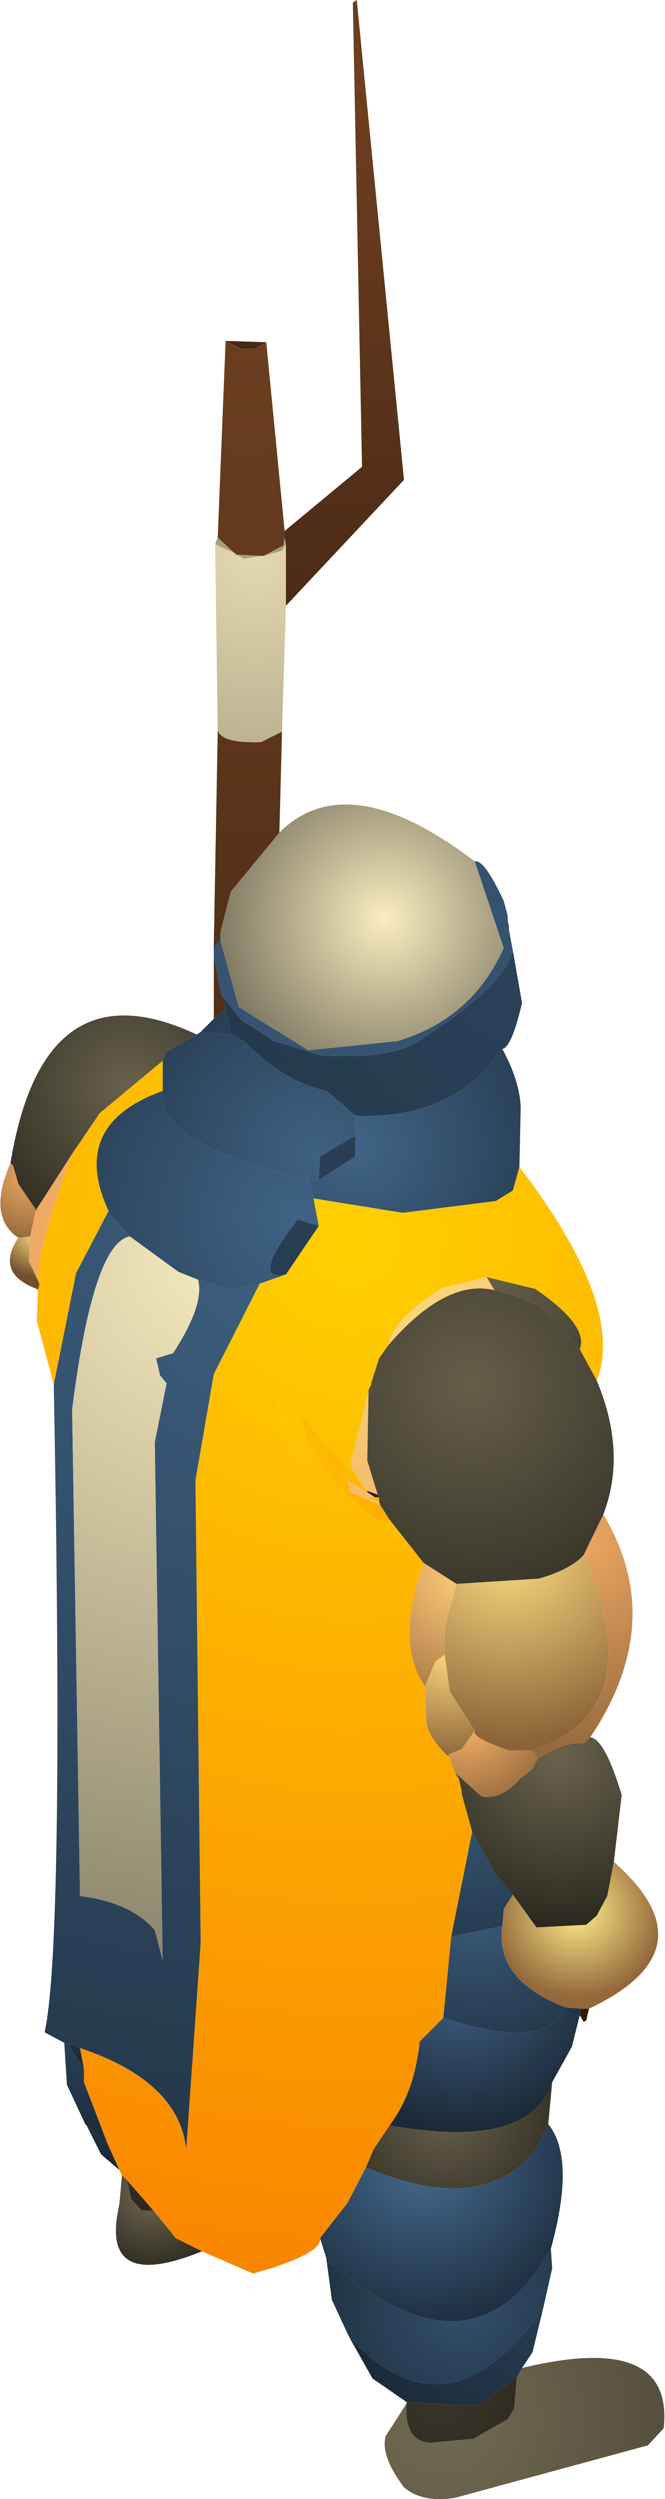 <?xml version="1.0" encoding="UTF-8" standalone="no"?>
<svg xmlns:ffdec="https://www.free-decompiler.com/flash" xmlns:xlink="http://www.w3.org/1999/xlink" ffdec:objectType="shape" height="95.3px" width="25.35px" xmlns="http://www.w3.org/2000/svg">
  <g transform="matrix(1.0, 0.0, 0.0, 1.0, 11.8, 86.8)">
    <path d="M-0.95 -66.55 L2.0 -69.0 1.65 -86.7 1.8 -86.8 3.6 -68.5 -0.9 -63.7 -0.9 -66.05 -0.95 -66.3 -0.95 -66.55" fill="url(#gradient0)" fill-rule="evenodd" stroke="none"/>
    <path d="M6.3 -53.95 Q6.65 -54.05 7.4 -52.45 L7.55 -51.9 7.55 -51.7 7.6 -51.5 7.6 -51.35 7.75 -50.55 Q7.45 -49.2 4.15 -47.1 3.1 -46.4 0.45 -46.55 L-1.35 -47.1 -2.6 -47.9 -3.35 -48.85 -3.35 -48.9 -3.4 -49.0 -3.65 -50.35 -3.65 -50.65 -3.6 -50.75 -3.4 -50.95 -2.7 -48.4 -0.05 -46.75 3.35 -47.1 Q6.2 -47.95 7.4 -50.65 L6.3 -53.95" fill="url(#gradient1)" fill-rule="evenodd" stroke="none"/>
    <path d="M-1.15 -55.05 Q1.45 -57.65 6.3 -53.95 L7.4 -50.65 Q6.2 -47.95 3.35 -47.1 L-0.05 -46.75 -2.7 -48.4 -3.4 -50.95 -3.4 -51.25 -3.0 -52.8 -1.15 -55.05" fill="url(#gradient2)" fill-rule="evenodd" stroke="none"/>
    <path d="M7.75 -50.55 L8.1 -48.55 Q7.7 -46.85 7.35 -46.8 5.5 -44.1 1.75 -44.25 L0.65 -45.2 Q-1.0 -45.55 -2.5 -47.1 L-3.0 -47.35 -3.2 -48.35 -3.35 -48.85 -2.6 -47.9 -1.35 -47.1 0.45 -46.55 Q3.1 -46.4 4.15 -47.1 7.45 -49.2 7.75 -50.55" fill="url(#gradient3)" fill-rule="evenodd" stroke="none"/>
    <path d="M7.35 -46.8 Q8.0 -45.6 8.05 -44.6 L8.0 -42.3 7.75 -41.4 7.1 -41.0 3.55 -40.55 0.15 -41.1 -0.05 -41.8 0.35 -41.8 1.75 -42.7 1.75 -43.5 1.75 -44.25 Q5.5 -44.1 7.35 -46.8 M-4.15 -47.45 L-3.65 -47.95 -3.2 -48.35 -3.0 -47.35 -4.15 -47.45" fill="url(#gradient4)" fill-rule="evenodd" stroke="none"/>
    <path d="M-4.3 -47.35 L-4.15 -47.45 -3.0 -47.35 -2.5 -47.1 Q-1.0 -45.55 0.65 -45.2 L1.75 -44.25 1.75 -43.5 0.4 -42.7 0.35 -41.8 -0.05 -41.8 Q-5.9 -43.2 -5.6 -45.2 L-5.6 -46.35 -5.45 -46.7 -4.3 -47.35" fill="url(#gradient5)" fill-rule="evenodd" stroke="none"/>
    <path d="M8.0 -42.3 Q12.05 -37.0 10.95 -34.15 L10.3 -35.35 Q10.65 -36.25 8.6 -37.65 L6.75 -38.1 5.1 -37.7 Q3.2 -36.55 3.0 -35.5 L2.65 -35.0 2.35 -34.05 2.35 -34.0 2.25 -33.8 2.25 -33.75 1.55 -30.95 1.95 -30.25 -0.2 -32.7 -0.3 -32.8 -0.2 -32.15 -1.4 -34.65 -1.15 -32.8 -0.45 -31.25 1.1 -30.1 1.3 -29.95 1.5 -29.7 1.65 -29.6 2.5 -28.85 3.05 -28.85 4.35 -27.2 Q3.25 -24.15 4.4 -22.5 L4.45 -21.25 Q4.45 -20.65 5.2 -19.9 L5.3 -19.85 5.55 -19.2 5.7 -18.95 5.8 -18.5 5.8 -18.4 6.2 -16.95 5.4 -12.95 5.1 -9.85 4.2 -8.95 Q4.0 -7.0 3.05 -5.75 L2.45 -4.85 2.15 -4.15 1.45 -2.8 0.4 -1.45 Q0.5 -0.85 -2.15 -0.1 L-4.1 -0.95 -5.1 -1.45 -5.95 -2.5 -6.95 -3.65 -7.15 -3.85 -7.25 -4.05 -7.7 -5.05 -8.6 -7.4 -8.6 -7.9 -8.75 -8.7 Q-5.0 -7.45 -4.7 -4.85 L-4.15 -12.7 -4.35 -30.35 -3.65 -34.4 -1.9 -37.85 -0.9 -38.2 0.35 -40.05 0.15 -41.1 3.55 -40.55 7.1 -41.0 7.75 -41.4 8.0 -42.3 M-9.75 -34.0 L-10.4 -36.45 -10.35 -37.6 -10.35 -37.65 -10.3 -37.8 -10.3 -37.85 Q-10.6 -38.5 -9.05 -42.8 L-8.0 -44.35 -5.6 -46.35 -5.6 -45.2 Q-9.2 -43.9 -7.65 -40.6 L-7.7 -40.55 -8.9 -38.25 -9.75 -34.0" fill="url(#gradient6)" fill-rule="evenodd" stroke="none"/>
    <path d="M1.75 -43.5 L1.75 -42.7 0.35 -41.8 0.4 -42.7 1.75 -43.5" fill="url(#gradient7)" fill-rule="evenodd" stroke="none"/>
    <path d="M-0.05 -41.8 L0.15 -41.1 0.35 -40.05 -0.45 -40.3 Q-2.3 -37.9 -0.9 -38.2 L-1.9 -37.85 -2.95 -37.6 -4.25 -38.0 -5.0 -38.3 -6.85 -39.65 -7.65 -40.55 -7.65 -40.6 Q-9.2 -43.9 -5.6 -45.2 -5.9 -43.2 -0.05 -41.8" fill="url(#gradient8)" fill-rule="evenodd" stroke="none"/>
    <path d="M3.0 -35.5 Q3.2 -36.55 5.1 -37.7 L6.75 -38.1 7.05 -37.6 Q5.2 -38.05 3.0 -35.5 M2.25 -33.75 L2.2 -31.1 2.6 -29.8 2.2 -29.95 1.95 -30.25 1.55 -30.95 2.25 -33.75 M2.65 -29.55 L2.7 -29.4 1.55 -29.9 1.45 -30.35 2.2 -29.9 2.5 -29.7 2.1 -29.7 2.65 -29.55 M-10.45 -40.6 L-10.4 -40.7 -9.05 -42.8 Q-10.6 -38.5 -10.3 -37.85 L-10.7 -38.7 -10.65 -39.65 -10.45 -40.6" fill="url(#gradient9)" fill-rule="evenodd" stroke="none"/>
    <path d="M6.75 -38.1 L8.6 -37.65 Q10.65 -36.25 10.3 -35.35 L9.25 -36.55 Q8.6 -37.25 7.05 -37.6 L6.75 -38.1" fill="url(#gradient10)" fill-rule="evenodd" stroke="none"/>
    <path d="M0.35 -31.1 L0.15 -31.35 -0.2 -32.15 -0.3 -32.8 -0.2 -32.7 1.95 -30.25 2.2 -29.95 2.2 -29.9 1.45 -30.35 0.35 -31.1" fill="url(#gradient11)" fill-rule="evenodd" stroke="none"/>
    <path d="M0.15 -31.35 L0.35 -31.1 1.1 -30.1 -0.45 -31.25 -1.15 -32.8 0.15 -31.35" fill="url(#gradient12)" fill-rule="evenodd" stroke="none"/>
    <path d="M10.95 -34.15 Q12.1 -31.4 11.2 -29.05 L10.45 -27.5 Q9.95 -26.95 8.75 -26.6 L5.6 -26.4 4.35 -27.2 3.05 -28.85 2.7 -29.4 2.65 -29.55 2.65 -29.7 2.6 -29.8 2.2 -31.1 2.25 -33.75 2.25 -33.8 2.35 -34.0 2.35 -34.05 2.65 -35.0 3.0 -35.5 Q5.2 -38.05 7.05 -37.6 8.6 -37.25 9.25 -36.55 L10.3 -35.35 10.95 -34.15" fill="url(#gradient13)" fill-rule="evenodd" stroke="none"/>
    <path d="M2.6 -29.8 L2.65 -29.7 2.5 -29.7 2.2 -29.9 2.2 -29.95 2.6 -29.8" fill="url(#gradient14)" fill-rule="evenodd" stroke="none"/>
    <path d="M2.65 -29.7 L2.65 -29.55 2.1 -29.7 2.5 -29.7 2.65 -29.7 M0.35 -31.1 L1.45 -30.35 1.55 -29.9 1.3 -29.95 1.1 -30.1 0.35 -31.1" fill="url(#gradient15)" fill-rule="evenodd" stroke="none"/>
    <path d="M2.7 -29.4 L3.05 -28.85 2.5 -28.85 1.65 -29.6 1.5 -29.7 1.3 -29.95 1.55 -29.9 2.7 -29.4" fill="url(#gradient16)" fill-rule="evenodd" stroke="none"/>
    <path d="M5.6 -26.4 L8.75 -26.6 Q9.95 -26.95 10.45 -27.5 13.05 -21.6 8.5 -20.05 L7.6 -20.05 Q6.15 -20.55 6.3 -20.8 L5.35 -22.3 5.15 -23.7 5.15 -24.75 5.6 -26.4" fill="url(#gradient17)" fill-rule="evenodd" stroke="none"/>
    <path d="M4.35 -27.2 L5.6 -26.4 5.15 -24.75 5.15 -23.7 4.8 -23.45 4.4 -22.5 Q3.25 -24.15 4.35 -27.2" fill="url(#gradient18)" fill-rule="evenodd" stroke="none"/>
    <path d="M11.2 -29.05 Q13.65 -24.95 10.7 -20.55 L10.45 -20.3 Q9.9 -20.45 8.7 -19.75 L8.5 -20.05 Q13.05 -21.6 10.45 -27.5 L11.2 -29.05" fill="url(#gradient19)" fill-rule="evenodd" stroke="none"/>
    <path d="M10.7 -20.55 Q11.25 -20.5 11.9 -18.35 L11.6 -15.8 11.35 -14.5 10.95 -13.75 10.55 -13.4 8.65 -13.3 7.75 -14.55 7.05 -15.4 6.2 -16.95 5.8 -18.4 5.8 -18.5 5.7 -18.95 5.55 -19.2 6.55 -18.3 Q7.3 -18.15 8.0 -18.95 L8.5 -19.35 8.7 -19.75 Q9.9 -20.45 10.45 -20.3 L10.7 -20.55" fill="url(#gradient20)" fill-rule="evenodd" stroke="none"/>
    <path d="M11.6 -15.8 Q15.4 -12.45 10.65 -10.2 L10.35 -10.2 9.75 -10.25 Q7.05 -11.3 7.35 -13.35 L7.4 -14.0 7.75 -14.55 8.65 -13.3 10.55 -13.4 10.95 -13.75 11.35 -14.5 11.6 -15.8" fill="url(#gradient21)" fill-rule="evenodd" stroke="none"/>
    <path d="M5.15 -23.7 L5.35 -22.3 6.3 -20.8 5.8 -20.1 5.3 -19.9 5.2 -19.9 Q4.45 -20.65 4.45 -21.25 L4.4 -22.5 4.8 -23.45 5.15 -23.7" fill="url(#gradient22)" fill-rule="evenodd" stroke="none"/>
    <path d="M5.2 -19.9 L5.3 -19.9 5.3 -19.85 5.2 -19.9" fill="url(#gradient23)" fill-rule="evenodd" stroke="none"/>
    <path d="M8.7 -19.75 L8.5 -19.35 8.0 -18.95 Q7.3 -18.15 6.55 -18.3 L5.55 -19.2 5.3 -19.85 5.3 -19.9 5.8 -20.1 6.3 -20.8 Q6.15 -20.55 7.6 -20.05 L8.5 -20.05 8.7 -19.75" fill="url(#gradient24)" fill-rule="evenodd" stroke="none"/>
    <path d="M6.2 -16.95 L7.05 -15.4 7.75 -14.55 7.4 -14.0 7.35 -13.35 5.4 -12.95 6.2 -16.95" fill="url(#gradient25)" fill-rule="evenodd" stroke="none"/>
    <path d="M5.4 -12.95 L7.35 -13.35 Q7.05 -11.3 9.75 -10.25 9.05 -8.55 5.1 -9.85 L5.4 -12.95" fill="url(#gradient26)" fill-rule="evenodd" stroke="none"/>
    <path d="M10.3 -9.95 L10.0 -8.75 9.25 -7.4 Q8.4 -4.8 3.05 -5.75 4.0 -7.0 4.2 -8.95 L5.1 -9.85 Q9.05 -8.55 9.75 -10.25 L10.35 -10.2 10.3 -9.95" fill="url(#gradient27)" fill-rule="evenodd" stroke="none"/>
    <path d="M9.25 -7.4 L9.1 -5.8 8.65 -4.85 Q6.6 -2.25 2.15 -4.15 L2.45 -4.85 3.05 -5.75 Q8.4 -4.8 9.25 -7.4" fill="url(#gradient28)" fill-rule="evenodd" stroke="none"/>
    <path d="M9.1 -5.8 Q10.15 -4.5 9.2 -1.05 6.25 4.25 0.7 -0.6 L0.7 -0.65 0.65 -0.65 0.4 -1.45 1.45 -2.8 2.15 -4.15 Q6.6 -2.25 8.65 -4.85 L9.1 -5.8" fill="url(#gradient29)" fill-rule="evenodd" stroke="none"/>
    <path d="M0.65 -0.6 L0.65 -0.65 0.7 -0.65 0.7 -0.6 0.65 -0.6" fill="url(#gradient30)" fill-rule="evenodd" stroke="none"/>
    <path d="M9.2 -1.05 L9.25 -0.3 8.9 1.25 Q5.25 6.4 1.5 2.3 L0.85 0.9 0.65 -0.6 0.7 -0.6 Q6.25 4.25 9.2 -1.05" fill="url(#gradient31)" fill-rule="evenodd" stroke="none"/>
    <path d="M10.65 -10.2 L10.55 -9.75 10.45 -9.7 10.3 -9.95 10.35 -10.2 10.65 -10.2" fill="url(#gradient32)" fill-rule="evenodd" stroke="none"/>
    <path d="M-3.2 -73.8 L-1.65 -73.75 -2.1 -73.5 -2.6 -73.5 -3.2 -73.8" fill="url(#gradient33)" fill-rule="evenodd" stroke="none"/>
    <path d="M-0.95 -66.55 L-0.95 -66.3 -1.0 -66.0 -1.75 -65.6 -1.8 -65.6 -2.8 -65.65 -2.85 -65.7 -3.5 -66.3 -3.2 -73.8 -2.6 -73.5 -2.1 -73.5 -1.65 -73.75 -0.95 -66.55 M-1.05 -58.9 L-1.15 -55.05 -3.0 -52.8 -3.4 -51.25 -3.4 -50.95 -3.6 -50.75 -3.65 -50.75 -3.5 -58.95 Q-3.35 -58.45 -1.85 -58.5 L-1.05 -58.9 M-3.65 -47.95 L-3.65 -50.35 -3.4 -49.0 -3.35 -48.9 -3.35 -48.85 -3.2 -48.35 -3.65 -47.95" fill="url(#gradient34)" fill-rule="evenodd" stroke="none"/>
    <path d="M-0.95 -66.3 L-0.9 -66.05 -1.05 -65.8 -1.75 -65.6 -1.0 -66.0 -0.95 -66.3 M-3.6 -66.05 L-3.5 -66.3 -2.85 -65.7 -3.6 -66.05 M-1.8 -65.6 L-2.5 -65.5 -2.8 -65.65 -1.8 -65.6" fill="url(#gradient35)" fill-rule="evenodd" stroke="none"/>
    <path d="M-0.9 -66.05 L-0.9 -63.7 -1.05 -58.9 -1.85 -58.5 Q-3.35 -58.45 -3.5 -58.95 L-3.6 -66.05 -2.85 -65.7 -2.8 -65.65 -2.5 -65.5 -1.8 -65.6 -1.75 -65.6 -1.05 -65.8 -0.9 -66.05" fill="url(#gradient36)" fill-rule="evenodd" stroke="none"/>
    <path d="M-3.65 -50.65 L-3.65 -50.75 -3.6 -50.75 -3.65 -50.65" fill="url(#gradient37)" fill-rule="evenodd" stroke="none"/>
    <path d="M-11.4 -42.45 Q-10.15 -50.1 -4.3 -47.35 L-5.45 -46.7 -5.6 -46.35 -8.0 -44.35 -9.05 -42.8 -10.4 -40.7 -10.45 -40.7 -11.1 -41.65 -11.3 -42.35 -11.4 -42.45" fill="url(#gradient38)" fill-rule="evenodd" stroke="none"/>
    <path d="M-9.35 -8.9 L-10.1 -9.3 Q-9.35 -12.65 -9.75 -34.0 L-8.9 -38.25 -7.7 -40.55 -7.65 -40.55 -6.85 -39.65 Q-8.25 -39.4 -9.05 -33.05 L-8.75 -14.5 Q-6.8 -14.25 -5.9 -13.2 L-5.6 -12.05 -5.9 -31.8 -5.45 -34.05 -5.7 -34.35 -5.85 -35.0 -5.2 -35.2 Q-4.0 -37.05 -4.25 -38.0 L-2.95 -37.6 -1.9 -37.85 -3.65 -34.4 -4.35 -30.35 -4.15 -12.7 -4.7 -4.85 Q-5.0 -7.45 -8.75 -8.7 L-9.2 -8.85 -9.35 -8.9" fill="url(#gradient39)" fill-rule="evenodd" stroke="none"/>
    <path d="M-7.7 -40.55 L-7.65 -40.6 -7.65 -40.55 -7.7 -40.55" fill="url(#gradient40)" fill-rule="evenodd" stroke="none"/>
    <path d="M-0.9 -38.2 Q-2.3 -37.9 -0.45 -40.3 L0.35 -40.05 -0.9 -38.2" fill="url(#gradient41)" fill-rule="evenodd" stroke="none"/>
    <path d="M-6.85 -39.65 L-5.0 -38.3 -4.25 -38.0 Q-4.0 -37.05 -5.2 -35.2 L-5.85 -35.0 -5.7 -34.35 -5.45 -34.05 -5.9 -31.8 -5.6 -12.05 -5.9 -13.2 Q-6.8 -14.25 -8.75 -14.5 L-9.05 -33.05 Q-8.25 -39.4 -6.85 -39.65" fill="url(#gradient42)" fill-rule="evenodd" stroke="none"/>
    <path d="M-10.45 -40.7 L-10.4 -40.7 -10.45 -40.6 -10.45 -40.7" fill="url(#gradient43)" fill-rule="evenodd" stroke="none"/>
    <path d="M-11.1 -39.6 Q-12.3 -40.4 -11.4 -42.45 L-11.3 -42.35 -11.1 -41.65 -10.45 -40.7 -10.45 -40.6 -10.65 -39.65 -11.1 -39.6" fill="url(#gradient44)" fill-rule="evenodd" stroke="none"/>
    <path d="M-10.4 -37.65 Q-12.0 -38.25 -11.1 -39.6 L-10.65 -39.65 -10.7 -38.7 -10.3 -37.85 -10.3 -37.8 -10.35 -37.65 -10.4 -37.65" fill="url(#gradient45)" fill-rule="evenodd" stroke="none"/>
    <path d="M-10.35 -37.6 L-10.4 -37.65 -10.35 -37.65 -10.35 -37.6" fill="url(#gradient46)" fill-rule="evenodd" stroke="none"/>
    <path d="M-0.2 -32.15 L0.15 -31.35 -1.15 -32.8 -1.4 -34.65 -0.2 -32.15" fill="url(#gradient47)" fill-rule="evenodd" stroke="none"/>
    <path d="M-8.55 -5.8 L-9.25 -7.3 -9.35 -8.9 -9.2 -8.85 -8.6 -7.9 -8.6 -7.4 -7.7 -5.05 -8.5 -5.75 -8.5 -5.8 -8.55 -5.8" fill="url(#gradient48)" fill-rule="evenodd" stroke="none"/>
    <path d="M-8.6 -7.9 L-9.2 -8.85 -8.75 -8.7 -8.6 -7.9" fill="url(#gradient49)" fill-rule="evenodd" stroke="none"/>
    <path d="M-4.1 -0.95 Q-7.9 0.6 -7.3 -2.5 L-7.25 -2.75 -7.15 -3.85 -6.95 -3.65 -6.8 -2.95 -6.4 -2.5 -5.95 -2.5 -5.1 -1.45 -4.1 -0.95" fill="url(#gradient50)" fill-rule="evenodd" stroke="none"/>
    <path d="M-8.5 -5.75 L-8.55 -5.8 -8.5 -5.8 -8.5 -5.75" fill="url(#gradient51)" fill-rule="evenodd" stroke="none"/>
    <path d="M-7.25 -4.05 L-7.95 -4.65 -8.5 -5.75 -7.7 -5.05 -7.25 -4.05" fill="url(#gradient52)" fill-rule="evenodd" stroke="none"/>
    <path d="M-5.95 -2.5 L-6.4 -2.5 -6.8 -2.95 -6.95 -3.65 -5.95 -2.5" fill="url(#gradient53)" fill-rule="evenodd" stroke="none"/>
    <path d="M8.1 3.5 Q13.9 2.1 13.5 5.8 L12.9 6.45 5.55 8.45 Q4.3 8.65 3.6 8.05 2.7 6.85 2.9 6.1 L3.7 4.85 Q3.6 6.3 4.6 6.35 L6.25 6.2 7.55 5.45 7.8 5.05 7.9 3.85 8.1 3.5" fill="url(#gradient54)" fill-rule="evenodd" stroke="none"/>
    <path d="M8.9 1.25 L8.5 2.9 8.1 3.5 7.9 3.85 6.4 4.95 3.7 4.8 2.4 3.9 1.5 2.3 Q5.25 6.4 8.9 1.25" fill="url(#gradient55)" fill-rule="evenodd" stroke="none"/>
    <path d="M3.7 4.85 L3.7 4.8 6.4 4.95 7.9 3.85 7.8 5.05 7.55 5.45 6.25 6.2 4.6 6.35 Q3.6 6.3 3.7 4.85" fill="url(#gradient56)" fill-rule="evenodd" stroke="none"/>
  </g>
  <defs>
    <radialGradient cx="0" cy="0" gradientTransform="matrix(0.025, 0.0, 0.0, 0.025, 1.7, -83.8)" gradientUnits="userSpaceOnUse" id="gradient0" r="819.2" spreadMethod="pad">
      <stop offset="0.0" stop-color="#6f3f20"/>
      <stop offset="1.0" stop-color="#4b2a16"/>
    </radialGradient>
    <radialGradient cx="0" cy="0" gradientTransform="matrix(0.013, 0.0, 0.0, 0.013, -1.25, -47.1)" gradientUnits="userSpaceOnUse" id="gradient1" r="819.2" spreadMethod="pad">
      <stop offset="0.0" stop-color="#365471"/>
      <stop offset="1.0" stop-color="#35526f"/>
    </radialGradient>
    <radialGradient cx="0" cy="0" gradientTransform="matrix(0.008, 0.0, 0.0, 0.008, 2.85, -51.75)" gradientUnits="userSpaceOnUse" id="gradient2" r="819.2" spreadMethod="pad">
      <stop offset="0.0" stop-color="#faedc0"/>
      <stop offset="1.0" stop-color="#7c7660"/>
    </radialGradient>
    <radialGradient cx="0" cy="0" gradientTransform="matrix(0.013, 0.0, 0.0, 0.013, 7.25, -49.25)" gradientUnits="userSpaceOnUse" id="gradient3" r="819.2" spreadMethod="pad">
      <stop offset="0.0" stop-color="#2a4158"/>
      <stop offset="1.0" stop-color="#24394c"/>
    </radialGradient>
    <radialGradient cx="0" cy="0" gradientTransform="matrix(0.009, 0.0, 0.0, 0.009, 1.8, -43.1)" gradientUnits="userSpaceOnUse" id="gradient4" r="819.2" spreadMethod="pad">
      <stop offset="0.0" stop-color="#406486"/>
      <stop offset="1.0" stop-color="#273d53"/>
    </radialGradient>
    <radialGradient cx="0" cy="0" gradientTransform="matrix(0.009, 0.0, 0.0, 0.009, 0.25, -42.75)" gradientUnits="userSpaceOnUse" id="gradient5" r="819.2" spreadMethod="pad">
      <stop offset="0.0" stop-color="#3e6182"/>
      <stop offset="1.0" stop-color="#294056"/>
    </radialGradient>
    <radialGradient cx="0" cy="0" gradientTransform="matrix(0.048, 0.0, 0.0, 0.048, 1.6, -39.55)" gradientUnits="userSpaceOnUse" id="gradient6" r="819.2" spreadMethod="pad">
      <stop offset="0.0" stop-color="#ffd000"/>
      <stop offset="1.0" stop-color="#f98600"/>
    </radialGradient>
    <radialGradient cx="0" cy="0" gradientTransform="matrix(0.002, 0.0, 0.0, 0.002, 0.25, -42.75)" gradientUnits="userSpaceOnUse" id="gradient7" r="819.2" spreadMethod="pad">
      <stop offset="0.0" stop-color="#283e54"/>
      <stop offset="1.0" stop-color="#283e54"/>
    </radialGradient>
    <radialGradient cx="0" cy="0" gradientTransform="matrix(0.01, 0.0, 0.0, 0.01, -0.45, -40.4)" gradientUnits="userSpaceOnUse" id="gradient8" r="819.2" spreadMethod="pad">
      <stop offset="0.0" stop-color="#3f6385"/>
      <stop offset="1.0" stop-color="#2c455d"/>
    </radialGradient>
    <radialGradient cx="0" cy="0" gradientTransform="matrix(0.017, 0.0, 0.0, 0.017, 3.3, -38.35)" gradientUnits="userSpaceOnUse" id="gradient9" r="819.2" spreadMethod="pad">
      <stop offset="0.0" stop-color="#ffdb80"/>
      <stop offset="1.0" stop-color="#eea962"/>
    </radialGradient>
    <radialGradient cx="0" cy="0" gradientTransform="matrix(0.006, 0.0, 0.0, 0.006, 6.85, -38.2)" gradientUnits="userSpaceOnUse" id="gradient10" r="819.2" spreadMethod="pad">
      <stop offset="0.0" stop-color="#66604a"/>
      <stop offset="1.0" stop-color="#474233"/>
    </radialGradient>
    <radialGradient cx="0" cy="0" gradientTransform="matrix(0.003, 0.0, 0.0, 0.003, 0.15, -31.35)" gradientUnits="userSpaceOnUse" id="gradient11" r="819.2" spreadMethod="pad">
      <stop offset="0.0" stop-color="#ffb900"/>
      <stop offset="1.0" stop-color="#ffb700"/>
    </radialGradient>
    <radialGradient cx="0" cy="0" gradientTransform="matrix(0.005, 0.0, 0.0, 0.005, -1.25, -33.1)" gradientUnits="userSpaceOnUse" id="gradient12" r="819.2" spreadMethod="pad">
      <stop offset="0.0" stop-color="#ffc500"/>
      <stop offset="1.0" stop-color="#ffbc00"/>
    </radialGradient>
    <radialGradient cx="0" cy="0" gradientTransform="matrix(0.01, 0.0, 0.0, 0.01, 6.15, -34.0)" gradientUnits="userSpaceOnUse" id="gradient13" r="819.2" spreadMethod="pad">
      <stop offset="0.0" stop-color="#655f49"/>
      <stop offset="1.0" stop-color="#39362a"/>
    </radialGradient>
    <radialGradient cx="0" cy="0" gradientTransform="matrix(0.005, 0.0, 0.0, 0.005, 3.35, -29.45)" gradientUnits="userSpaceOnUse" id="gradient14" r="819.2" spreadMethod="pad">
      <stop offset="0.0" stop-color="#331a00"/>
      <stop offset="1.0" stop-color="#331a00"/>
    </radialGradient>
    <radialGradient cx="0" cy="0" gradientTransform="matrix(0.005, 0.0, 0.0, 0.005, 0.15, -31.35)" gradientUnits="userSpaceOnUse" id="gradient15" r="819.2" spreadMethod="pad">
      <stop offset="0.0" stop-color="#ffb900"/>
      <stop offset="1.0" stop-color="#ffb400"/>
    </radialGradient>
    <radialGradient cx="0" cy="0" gradientTransform="matrix(0.004, 0.0, 0.0, 0.004, 1.2, -30.05)" gradientUnits="userSpaceOnUse" id="gradient16" r="819.2" spreadMethod="pad">
      <stop offset="0.0" stop-color="#ffb400"/>
      <stop offset="1.0" stop-color="#ffa900"/>
    </radialGradient>
    <radialGradient cx="0" cy="0" gradientTransform="matrix(0.009, 0.0, 0.0, 0.009, 7.6, -27.75)" gradientUnits="userSpaceOnUse" id="gradient17" r="819.2" spreadMethod="pad">
      <stop offset="0.0" stop-color="#ffdd81"/>
      <stop offset="1.0" stop-color="#8c6339"/>
    </radialGradient>
    <radialGradient cx="0" cy="0" gradientTransform="matrix(0.006, 0.0, 0.0, 0.006, 5.85, -26.8)" gradientUnits="userSpaceOnUse" id="gradient18" r="819.2" spreadMethod="pad">
      <stop offset="0.0" stop-color="#ffce78"/>
      <stop offset="1.0" stop-color="#ab7846"/>
    </radialGradient>
    <radialGradient cx="0" cy="0" gradientTransform="matrix(0.01, 0.0, 0.0, 0.01, 10.2, -28.05)" gradientUnits="userSpaceOnUse" id="gradient19" r="819.2" spreadMethod="pad">
      <stop offset="0.0" stop-color="#eea862"/>
      <stop offset="1.0" stop-color="#94683d"/>
    </radialGradient>
    <radialGradient cx="0" cy="0" gradientTransform="matrix(0.008, 0.0, 0.0, 0.008, 9.5, -19.8)" gradientUnits="userSpaceOnUse" id="gradient20" r="819.2" spreadMethod="pad">
      <stop offset="0.0" stop-color="#69634d"/>
      <stop offset="1.0" stop-color="#2a281e"/>
    </radialGradient>
    <radialGradient cx="0" cy="0" gradientTransform="matrix(0.004, 0.0, 0.0, 0.004, 10.2, -13.9)" gradientUnits="userSpaceOnUse" id="gradient21" r="819.2" spreadMethod="pad">
      <stop offset="0.0" stop-color="#ffed8a"/>
      <stop offset="1.0" stop-color="#94683c"/>
    </radialGradient>
    <radialGradient cx="0" cy="0" gradientTransform="matrix(0.005, 0.0, 0.0, 0.005, 5.35, -23.85)" gradientUnits="userSpaceOnUse" id="gradient22" r="819.2" spreadMethod="pad">
      <stop offset="0.0" stop-color="#ffda7f"/>
      <stop offset="1.0" stop-color="#8f653b"/>
    </radialGradient>
    <radialGradient cx="0" cy="0" gradientTransform="matrix(0.002, 0.0, 0.0, 0.002, 4.7, -20.7)" gradientUnits="userSpaceOnUse" id="gradient23" r="819.2" spreadMethod="pad">
      <stop offset="0.0" stop-color="#8a6139"/>
      <stop offset="1.0" stop-color="#261b10"/>
    </radialGradient>
    <radialGradient cx="0" cy="0" gradientTransform="matrix(0.004, 0.0, 0.0, 0.004, 6.0, -21.35)" gradientUnits="userSpaceOnUse" id="gradient24" r="819.2" spreadMethod="pad">
      <stop offset="0.0" stop-color="#ffb86b"/>
      <stop offset="1.0" stop-color="#9f7041"/>
    </radialGradient>
    <radialGradient cx="0" cy="0" gradientTransform="matrix(0.006, 0.0, 0.0, 0.006, 6.0, -17.75)" gradientUnits="userSpaceOnUse" id="gradient25" r="819.2" spreadMethod="pad">
      <stop offset="0.0" stop-color="#365573"/>
      <stop offset="1.0" stop-color="#253b4f"/>
    </radialGradient>
    <radialGradient cx="0" cy="0" gradientTransform="matrix(0.008, 0.0, 0.0, 0.008, 6.35, -14.8)" gradientUnits="userSpaceOnUse" id="gradient26" r="819.2" spreadMethod="pad">
      <stop offset="0.0" stop-color="#3d6080"/>
      <stop offset="1.0" stop-color="#223547"/>
    </radialGradient>
    <radialGradient cx="0" cy="0" gradientTransform="matrix(0.007, 0.0, 0.0, 0.007, 5.75, -11.25)" gradientUnits="userSpaceOnUse" id="gradient27" r="819.2" spreadMethod="pad">
      <stop offset="0.0" stop-color="#3f6284"/>
      <stop offset="1.0" stop-color="#1b2937"/>
    </radialGradient>
    <radialGradient cx="0" cy="0" gradientTransform="matrix(0.005, 0.0, 0.0, 0.005, 5.15, -6.2)" gradientUnits="userSpaceOnUse" id="gradient28" r="819.2" spreadMethod="pad">
      <stop offset="0.0" stop-color="#66604a"/>
      <stop offset="1.0" stop-color="#383428"/>
    </radialGradient>
    <radialGradient cx="0" cy="0" gradientTransform="matrix(0.008, 0.0, 0.0, 0.008, 4.35, -4.55)" gradientUnits="userSpaceOnUse" id="gradient29" r="819.2" spreadMethod="pad">
      <stop offset="0.0" stop-color="#456c91"/>
      <stop offset="1.0" stop-color="#1d2e3e"/>
    </radialGradient>
    <radialGradient cx="0" cy="0" gradientTransform="matrix(0.002, 0.0, 0.0, 0.002, 0.35, -1.7)" gradientUnits="userSpaceOnUse" id="gradient30" r="819.2" spreadMethod="pad">
      <stop offset="0.0" stop-color="#1c2c3b"/>
      <stop offset="1.0" stop-color="#080c10"/>
    </radialGradient>
    <radialGradient cx="0" cy="0" gradientTransform="matrix(0.007, 0.0, 0.0, 0.007, 5.8, 1.0)" gradientUnits="userSpaceOnUse" id="gradient31" r="819.2" spreadMethod="pad">
      <stop offset="0.0" stop-color="#33506b"/>
      <stop offset="1.0" stop-color="#1f3142"/>
    </radialGradient>
    <radialGradient cx="0" cy="0" gradientTransform="matrix(0.002, 0.0, 0.0, 0.002, 9.7, -11.6)" gradientUnits="userSpaceOnUse" id="gradient32" r="819.2" spreadMethod="pad">
      <stop offset="0.0" stop-color="#331a00"/>
      <stop offset="1.0" stop-color="#331a00"/>
    </radialGradient>
    <radialGradient cx="0" cy="0" gradientTransform="matrix(0.001, 0.0, 0.0, 0.001, -2.85, -74.35)" gradientUnits="userSpaceOnUse" id="gradient33" r="819.2" spreadMethod="pad">
      <stop offset="0.0" stop-color="#452714"/>
      <stop offset="1.0" stop-color="#452714"/>
    </radialGradient>
    <radialGradient cx="0" cy="0" gradientTransform="matrix(0.036, 0.0, 0.0, 0.036, -2.35, -73.65)" gradientUnits="userSpaceOnUse" id="gradient34" r="819.2" spreadMethod="pad">
      <stop offset="0.0" stop-color="#6c3e20"/>
      <stop offset="1.0" stop-color="#4d2c16"/>
    </radialGradient>
    <radialGradient cx="0" cy="0" gradientTransform="matrix(0.002, 0.0, 0.0, 0.002, -2.55, -65.65)" gradientUnits="userSpaceOnUse" id="gradient35" r="819.2" spreadMethod="pad">
      <stop offset="0.0" stop-color="#a69e80"/>
      <stop offset="1.0" stop-color="#a59d7f"/>
    </radialGradient>
    <radialGradient cx="0" cy="0" gradientTransform="matrix(0.009, 0.0, 0.0, 0.009, -2.05, -65.65)" gradientUnits="userSpaceOnUse" id="gradient36" r="819.2" spreadMethod="pad">
      <stop offset="0.0" stop-color="#e4d8b0"/>
      <stop offset="1.0" stop-color="#bcb291"/>
    </radialGradient>
    <radialGradient cx="0" cy="0" gradientTransform="matrix(0.006, 0.0, 0.0, 0.006, -3.0, -47.4)" gradientUnits="userSpaceOnUse" id="gradient37" r="819.2" spreadMethod="pad">
      <stop offset="0.0" stop-color="#080c10"/>
      <stop offset="1.0" stop-color="#080c10"/>
    </radialGradient>
    <radialGradient cx="0" cy="0" gradientTransform="matrix(0.007, 0.0, 0.0, 0.007, -6.95, -45.4)" gradientUnits="userSpaceOnUse" id="gradient38" r="819.2" spreadMethod="pad">
      <stop offset="0.0" stop-color="#68624c"/>
      <stop offset="1.0" stop-color="#333025"/>
    </radialGradient>
    <radialGradient cx="0" cy="0" gradientTransform="matrix(0.041, 0.0, 0.0, 0.041, -1.95, -38.1)" gradientUnits="userSpaceOnUse" id="gradient39" r="819.2" spreadMethod="pad">
      <stop offset="0.0" stop-color="#3c5d7d"/>
      <stop offset="1.0" stop-color="#23374a"/>
    </radialGradient>
    <radialGradient cx="0" cy="0" gradientTransform="matrix(0.003, 0.0, 0.0, 0.003, -7.7, -40.65)" gradientUnits="userSpaceOnUse" id="gradient40" r="819.2" spreadMethod="pad">
      <stop offset="0.0" stop-color="#080c10"/>
      <stop offset="1.0" stop-color="#080c10"/>
    </radialGradient>
    <radialGradient cx="0" cy="0" gradientTransform="matrix(0.003, 0.0, 0.0, 0.003, -0.45, -40.4)" gradientUnits="userSpaceOnUse" id="gradient41" r="819.2" spreadMethod="pad">
      <stop offset="0.0" stop-color="#273e53"/>
      <stop offset="1.0" stop-color="#273d52"/>
    </radialGradient>
    <radialGradient cx="0" cy="0" gradientTransform="matrix(0.033, 0.0, 0.0, 0.033, -3.5, -38.85)" gradientUnits="userSpaceOnUse" id="gradient42" r="819.2" spreadMethod="pad">
      <stop offset="0.0" stop-color="#f5e9bd"/>
      <stop offset="1.0" stop-color="#8c856c"/>
    </radialGradient>
    <radialGradient cx="0" cy="0" gradientTransform="matrix(0.005, 0.0, 0.0, 0.005, -9.8, -41.95)" gradientUnits="userSpaceOnUse" id="gradient43" r="819.2" spreadMethod="pad">
      <stop offset="0.0" stop-color="#9a6d3f"/>
      <stop offset="1.0" stop-color="#261b10"/>
    </radialGradient>
    <radialGradient cx="0" cy="0" gradientTransform="matrix(0.003, 0.0, 0.0, 0.003, -10.65, -42.0)" gradientUnits="userSpaceOnUse" id="gradient44" r="819.2" spreadMethod="pad">
      <stop offset="0.0" stop-color="#efa962"/>
      <stop offset="1.0" stop-color="#976b3e"/>
    </radialGradient>
    <radialGradient cx="0" cy="0" gradientTransform="matrix(0.002, 0.0, 0.0, 0.002, -10.4, -39.75)" gradientUnits="userSpaceOnUse" id="gradient45" r="819.2" spreadMethod="pad">
      <stop offset="0.0" stop-color="#ffdd80"/>
      <stop offset="1.0" stop-color="#714f2e"/>
    </radialGradient>
    <radialGradient cx="0" cy="0" gradientTransform="matrix(5.0E-4, 0.0, 0.0, 5.0E-4, -10.45, -37.8)" gradientUnits="userSpaceOnUse" id="gradient46" r="819.2" spreadMethod="pad">
      <stop offset="0.0" stop-color="#6e4d2d"/>
      <stop offset="1.0" stop-color="#563c23"/>
    </radialGradient>
    <radialGradient cx="0" cy="0" gradientTransform="matrix(0.003, 0.0, 0.0, 0.003, -1.25, -33.1)" gradientUnits="userSpaceOnUse" id="gradient47" r="819.2" spreadMethod="pad">
      <stop offset="0.0" stop-color="#ffc500"/>
      <stop offset="1.0" stop-color="#ffbf00"/>
    </radialGradient>
    <radialGradient cx="0" cy="0" gradientTransform="matrix(0.005, 0.0, 0.0, 0.005, -8.65, -8.7)" gradientUnits="userSpaceOnUse" id="gradient48" r="819.2" spreadMethod="pad">
      <stop offset="0.0" stop-color="#294056"/>
      <stop offset="1.0" stop-color="#1a2837"/>
    </radialGradient>
    <radialGradient cx="0" cy="0" gradientTransform="matrix(0.001, 0.0, 0.0, 0.001, -8.45, -9.0)" gradientUnits="userSpaceOnUse" id="gradient49" r="819.2" spreadMethod="pad">
      <stop offset="0.0" stop-color="#23374a"/>
      <stop offset="1.0" stop-color="#1b2a39"/>
    </radialGradient>
    <radialGradient cx="0" cy="0" gradientTransform="matrix(0.004, 0.0, 0.0, 0.004, -6.0, -3.2)" gradientUnits="userSpaceOnUse" id="gradient50" r="819.2" spreadMethod="pad">
      <stop offset="0.0" stop-color="#726a53"/>
      <stop offset="1.0" stop-color="#26241b"/>
    </radialGradient>
    <radialGradient cx="0" cy="0" gradientTransform="matrix(0.003, 0.0, 0.0, 0.003, -9.4, -8.25)" gradientUnits="userSpaceOnUse" id="gradient51" r="819.2" spreadMethod="pad">
      <stop offset="0.0" stop-color="#1d2d3d"/>
      <stop offset="1.0" stop-color="#080c10"/>
    </radialGradient>
    <radialGradient cx="0" cy="0" gradientTransform="matrix(0.002, 0.0, 0.0, 0.002, -7.9, -5.45)" gradientUnits="userSpaceOnUse" id="gradient52" r="819.2" spreadMethod="pad">
      <stop offset="0.0" stop-color="#203243"/>
      <stop offset="1.0" stop-color="#17232f"/>
    </radialGradient>
    <radialGradient cx="0" cy="0" gradientTransform="matrix(0.004, 0.0, 0.0, 0.004, -6.75, -4.5)" gradientUnits="userSpaceOnUse" id="gradient53" r="819.2" spreadMethod="pad">
      <stop offset="0.0" stop-color="#333025"/>
      <stop offset="1.0" stop-color="#26231b"/>
    </radialGradient>
    <radialGradient cx="0" cy="0" gradientTransform="matrix(0.01, 0.0, 0.0, 0.01, 5.1, 5.4)" gradientUnits="userSpaceOnUse" id="gradient54" r="819.2" spreadMethod="pad">
      <stop offset="0.0" stop-color="#726b53"/>
      <stop offset="1.0" stop-color="#56503e"/>
    </radialGradient>
    <radialGradient cx="0" cy="0" gradientTransform="matrix(0.009, 0.0, 0.0, 0.009, 8.2, 1.4)" gradientUnits="userSpaceOnUse" id="gradient55" r="819.2" spreadMethod="pad">
      <stop offset="0.0" stop-color="#273c51"/>
      <stop offset="1.0" stop-color="#192734"/>
    </radialGradient>
    <radialGradient cx="0" cy="0" gradientTransform="matrix(0.004, 0.0, 0.0, 0.004, 5.0, 4.45)" gradientUnits="userSpaceOnUse" id="gradient56" r="819.2" spreadMethod="pad">
      <stop offset="0.0" stop-color="#393529"/>
      <stop offset="1.0" stop-color="#2e2b22"/>
    </radialGradient>
  </defs>
</svg>
